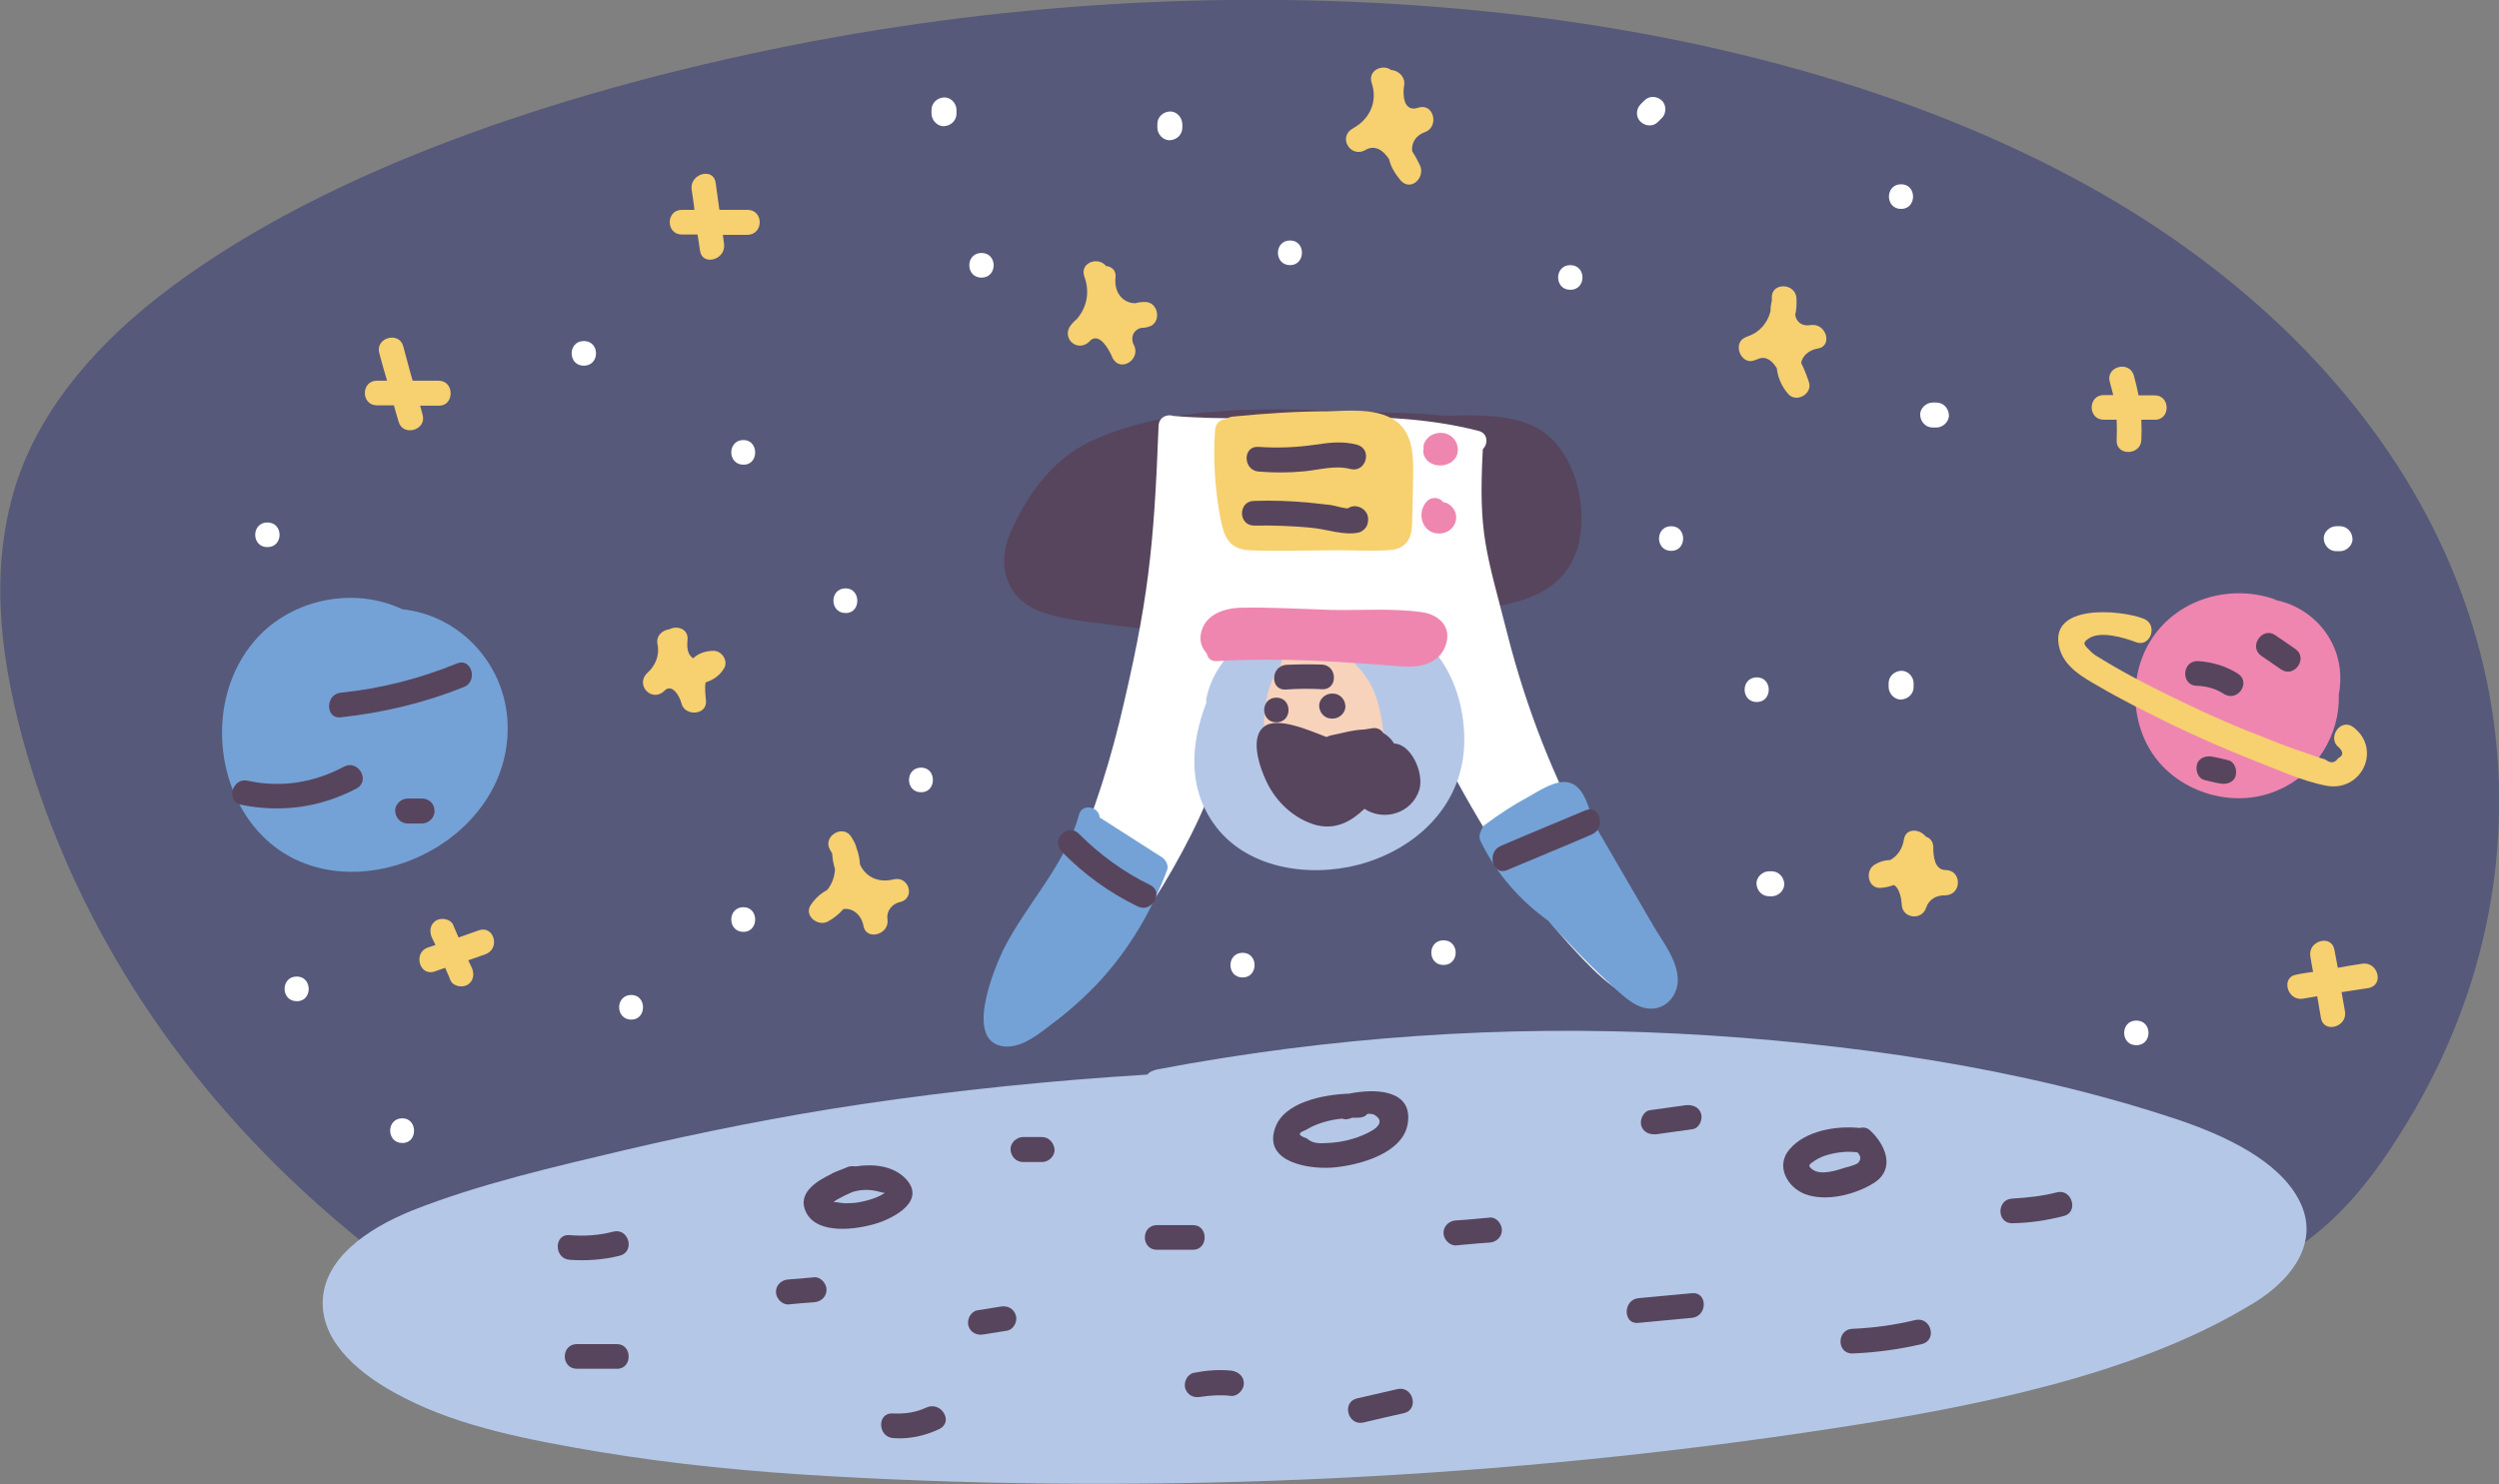 <?xml version="1.0" encoding="utf-8"?>
<!-- Generator: Adobe Illustrator 23.0.2, SVG Export Plug-In . SVG Version: 6.00 Build 0)  -->
<svg version="1.1" id="Capa_1" xmlns="http://www.w3.org/2000/svg" xmlns:xlink="http://www.w3.org/1999/xlink" x="0px" y="0px" viewBox="0 0 800 475.2" style="enable-background:new 0 0 800 475.2;" xml:space="preserve">

<rect x="0" y="0" width="800" height="475.2" fill="#808080" stroke="none"/>

<g>
	<path d="M776.6,164.6c-22.2-41.7-60.8-80.1-114.1-108.3c-56-29.7-125-47.4-196.8-53.6c-72.9-6.4-148.1-1.5-218.1,13
		c-70.8,14.6-142,38.9-191.4,75.2c-26.2,19.2-44.9,42-52,67.2c-7.7,27.4-3.6,55.3,4.2,82.6c15.1,51.6,45.4,102.2,93.5,145.1
		c11.8,10.5,24.5,20.5,38.1,29.9c2.1,1.5,4.6,1.9,6.9,1.5c0.8,0.1,1.6,0.4,2.4,0.4c95,6.5,190.1,14.4,285.5,18.1
		c88.4,3.4,182.5,2,265.4-20.4c36.8-9.9,53.9-29.5,68.2-52.3c13.5-21.3,22.5-43.5,27.4-66.3C805.2,252.6,799.1,206.8,776.6,164.6z" style="fill:#56597A;"/>
	<path d="M736.1,384.5c-6.4-12.7-23.7-20.9-39.3-26.1c-49.5-16.5-105.6-24.6-159.4-27.4c-56-2.9-112.2,1.1-166.7,11.4
		c-1.6,0.3-2.8,0.9-3.4,1.7c-30.7,1.9-61.3,5-91.6,9.5c-25.5,3.8-51,8.9-75.8,14.7c-22.8,5.4-46.7,10.9-67.9,19.3
		c-15.1,6.1-28.7,15.9-28.7,29.7c0,13.1,12.4,23.4,26.1,30.3c18.1,9.4,40.6,13.6,61.8,17.2c24.5,4.1,49.4,6.5,74.4,7.9
		c106.8,6.1,217,0.7,321.8-15.4c44.9-6.9,95.2-16.9,131.8-38.7C733.4,410.7,743,398,736.1,384.5z" style="fill:#B4C7E7;"/>
	<path d="M228.3,208.4c-2.8,0.1-4.8,0.9-6.4,2.4c-0.1-0.1-0.4-0.3-0.5-0.4c-1.5-1.3-1.5-3.7-1.3-5.6
		c0.3-3.4-3.3-4.6-5.8-3.3c-2.3,0.3-4.4,2.1-3.8,4.9c0.7,3.7-0.8,7-3.6,9.4c-3.3,3.8,1.7,9,5.6,5.6c2.6-3,5.2,1.7,5.7,4
		c1.2,4.1,8.3,3.6,7.8-1.1c-0.1-1.2-0.5-4-0.1-5.8c2.3-0.7,4.4-2.1,5.7-4.2C233.4,211.9,231.2,208.3,228.3,208.4z" style="fill:#F7D06F;"/>
	<path d="M622.9,278.6c-3.7,0-4-4.6-4-7.3c0-1.9-1.1-3-2.4-3.4c-1.9-2.5-6.4-2.9-7,0.9c-0.4,2.8-2,5.3-4.4,6.6
		c-1.7,0-3.4,0.5-5,1.5c-3.2,1.9-2.1,7.8,2,7.4c1.5-0.1,2.8-0.4,4.1-0.9c1.9,0.8,2.5,4.5,2.6,6.2c0.1,4.5,6.4,5.3,7.8,1.1
		c0.9-2.8,3.4-4.1,6.2-4C628.1,286.5,628.1,278.7,622.9,278.6z" style="fill:#F7D06F;"/>
	<path d="M579.6,104.1c-2.8,0.5-4.6-1.1-4.9-3.3c0.4-1.7,0.5-3.4,0.4-5.3c-0.3-5-8.2-5.2-7.9,0c0,0.4,0,0.7,0,0.9l0,0
		c-0.3,1.1-0.4,2.1-0.4,3.2c-0.9,3.7-3.4,6.8-7.3,8.1l0,0c-0.3,0.1-0.7,0.3-0.9,0.4c-4.1,1.9-1.2,8.9,3,7.3c0.4-0.1,0.7-0.3,1.1-0.4
		c2.6-1.2,4.6,0.5,6.1,2.9c0.3,2.9,1.5,5.8,3.7,8.3c2.6,2.9,7.8-0.1,6.6-3.8c-0.7-2.1-1.5-4.2-2.5-6.2c0.4-2.3,2.5-4.1,5.3-4.6
		C586.8,110.9,584.7,103.3,579.6,104.1z" style="fill:#F7D06F;"/>
	<path d="M454,34.5c-4.8,1.6-5-4.4-4.5-7.1c0.5-2.9-2-4.9-4.2-5c-2.6-2-7.5,0.1-6.2,4.1c1.9,5.6-0.3,11-5,14
		c-0.4,0.3-0.9,0.5-1.3,0.8c-4.4,2.8-0.5,9.1,4,6.9c3.3-2.1,6-0.1,7.9,2.8c0.5,2.4,1.9,4.6,3.7,6.8c3.3,3.6,7.9-0.9,6.2-4.8
		c-0.7-1.5-1.5-3-2.5-4.5c-0.4-2.6,1.1-5.2,4.1-6.2C460.9,40.5,458.9,32.8,454,34.5z" style="fill:#F7D06F;"/>
	<path d="M366.5,96.7c-1.1,0-2.1,0.1-3,0.4c-4.2,0-6.9-3.6-6.4-8.2c0.3-2.3-1.3-3.6-3-3.7c-2.5-3.2-8.5-1.1-7,3.3
		c1.9,5,0.8,10.1-2.5,13.8c-0.7,0.5-1.2,1.1-1.7,1.7c-3.3,4,1.7,8.9,5.6,5.6c0.3-0.3,0.5-0.5,0.8-0.8c2.8-1.9,5.4,2.6,6.6,5.2
		c0.1,0.3,0.1,0.4,0.3,0.7c2.5,4.6,8.9,0.5,6.9-4c-0.1-0.1-0.1-0.4-0.3-0.5c-0.9-2.4,0.1-4.5,2.4-5.2c0.9,0,1.7-0.1,2.6-0.4
		C371.9,103.5,371,96.6,366.5,96.7z" style="fill:#F7D06F;"/>
	<path d="M286,281.6c-4.8,1.2-8.9-0.8-10.7-4.8c-0.1-1.7-0.4-3.4-1.1-5.2c-0.1-0.5-0.3-1.1-0.5-1.5
		c-0.3-0.7-0.7-1.3-1.1-2c-2.5-4.4-9.4-0.4-6.9,4c0.3,0.4,0.4,0.8,0.7,1.2c0.1,1.7,0.4,3.4,0.9,5c-0.1,2.4-0.9,4.6-2.4,6.6
		c-2,1.1-3.8,2.6-5.3,4.8c-2.4,3.4,2.1,7.1,5.4,5.4c2-1.1,3.6-2.4,5-4c2.9-0.5,5.8,1.9,6.4,5.3c0.8,5,8.5,2.9,7.7-2.1
		c-0.4-2.6,1.5-4.8,3.8-5.4C293.2,287.9,291.1,280.3,286,281.6z" style="fill:#F7D06F;"/>
	<path d="M238,140.9c-5.2,0-5.2,7.9,0,7.9C243,148.9,243,140.9,238,140.9z" style="fill:#FFFFFF;"/>
	<path d="M270.7,188.4c-5.2,0-5.2,7.9,0,7.9C275.7,196.4,275.7,188.4,270.7,188.4z" style="fill:#FFFFFF;"/>
	<path d="M238,290.5c-5.2,0-5.2,7.9,0,7.9C243,298.4,243,290.5,238,290.5z" style="fill:#FFFFFF;"/>
	<path d="M294.9,245.8c-5.2,0-5.2,7.9,0,7.9C299.9,253.7,299.9,245.8,294.9,245.8z" style="fill:#FFFFFF;"/>
	<path d="M462.1,301.1c-5.2,0-5.2,7.9,0,7.9S467.3,301.1,462.1,301.1z" style="fill:#FFFFFF;"/>
	<path d="M608.6,214.8c-2.1,0.1-4,1.7-4,4v1.2c0,2.1,1.9,4.1,4,4c2.1-0.1,4-1.7,4-4v-1.2
		C612.6,216.6,610.7,214.7,608.6,214.8z" style="fill:#FFFFFF;"/>
	<path d="M562.4,216.9c-5.2,0-5.2,7.9,0,7.9C567.5,224.8,567.5,216.9,562.4,216.9z" style="fill:#FFFFFF;"/>
	<path d="M535,168.5c-5.2,0-5.2,7.9,0,7.9C540.1,176.4,540.1,168.5,535,168.5z" style="fill:#FFFFFF;"/>
	<path d="M502.7,84.9c-5.2,0-5.2,7.9,0,7.9S507.9,84.9,502.7,84.9z" style="fill:#FFFFFF;"/>
	<path d="M413,77c-5.2,0-5.2,7.9,0,7.9C418,84.9,418.1,77,413,77z" style="fill:#FFFFFF;"/>
	<path d="M374.5,35.7c-2.1,0.1-4,1.7-4,4v1.2c0,2.1,1.9,4.1,4,4c2.1-0.1,4-1.7,4-4v-1.2
		C378.4,37.5,376.6,35.6,374.5,35.7z" style="fill:#FFFFFF;"/>
	<path d="M314.2,81c-5.2,0-5.2,7.9,0,7.9C319.4,88.9,319.4,81,314.2,81z" style="fill:#FFFFFF;"/>
	<path d="M397.8,305.1c-5.2,0-5.2,7.9,0,7.9C402.9,313,402.9,305.1,397.8,305.1z" style="fill:#FFFFFF;"/>
	<path d="M598.8,362.1c-1.1-1.1-2.4-1.2-3.4-0.9h-0.1c-7.3-0.8-17.3,0.8-22.4,6.8c-4.6,5.3-0.8,12.2,5,14.4
		c6.8,2.5,16.1,0.1,22-3.6C606.9,374.3,603.6,366.6,598.8,362.1z M594.9,372.3c-0.8,0.8-3.3,1.3-4.2,1.6c-2.8,0.9-7.7,2.5-10.3,0.7
		c-1.9-1.3-1.3-1.7,0.5-2.9c1.3-0.9,2.8-1.5,4.2-1.9c3.2-0.9,6.4-1.2,9.5-0.8C595.5,369.9,596,371,594.9,372.3z" style="fill:#57455D;"/>
	<path d="M544.6,356.7c-0.7-2.3-2.8-3-4.9-2.8c-3.8,0.5-7.7,1.1-11.5,1.6c-2.1,0.3-3.3,3-2.8,4.9c0.7,2.3,2.8,3,4.9,2.8
		c3.8-0.5,7.7-1.1,11.5-1.6C543.9,361.3,545.1,358.7,544.6,356.7z" style="fill:#57455D;"/>
	<path d="M447.4,444.8l-13,3c-5,1.2-2.9,8.9,2.1,7.7c4.4-1.1,8.7-2,13-3C454.4,451.3,452.3,443.7,447.4,444.8z" style="fill:#57455D;"/>
	<path d="M325.2,421.2c-0.7-2.3-2.8-3.2-4.9-2.8c-2.5,0.4-5,0.8-7.5,1.2c-2.1,0.4-3.3,3-2.8,4.9
		c0.7,2.3,2.8,3.2,4.9,2.8c2.5-0.4,5-0.8,7.5-1.2C324.6,425.7,325.8,423,325.2,421.2z" style="fill:#57455D;"/>
	<path d="M290,377.5c-4-4.2-10.3-4.9-16.1-4c-0.7-0.1-1.5-0.1-2.3,0.1c-0.9,0.4-2,0.8-3,1.2c-0.7,0.3-1.3,0.5-1.9,0.8
		c-0.1,0.1-0.4,0.1-0.5,0.3c-5.3,2.5-11,6.4-8.2,12.2c3.6,7.5,16.5,5.6,22.8,3.6C286.4,389.9,296.5,384.5,290,377.5z M281.9,382.8
		c-1.7,0.9-4,1.6-6,2c-1.7,0.4-3.4,0.5-5.3,0.5c-1.2,0-2.6-0.4-3.8-0.4c0.4-0.3,0.8-0.5,1.2-0.8c1.6-0.9,3.2-1.7,4.9-2.4
		c2.9-0.9,5.8-0.9,8.9,0C283.4,382.2,283.9,381.6,281.9,382.8z" style="fill:#57455D;"/>
	<path d="M333.6,364.1h-6.1c-2.1,0-4.1,1.9-4,4c0.1,2.1,1.7,4,4,4h6.1c2.1,0,4.1-1.9,4-4
		C337.4,366,335.8,364.1,333.6,364.1z" style="fill:#57455D;"/>
	<path d="M541.6,414.1c-5.7,0.5-11.4,1.1-17.1,1.6c-5,0.5-5,8.5,0,7.9c5.7-0.5,11.4-1.1,17.1-1.6
		C546.7,421.5,546.7,413.6,541.6,414.1z" style="fill:#57455D;"/>
	<path d="M394.2,438.9c-4.1-0.4-7.9-0.1-12,0.7c-2.1,0.4-3.3,2.9-2.8,4.9c0.7,2.3,2.8,3.2,4.9,2.8
		c3.3-0.5,6.6-0.7,9.9-0.3c2.1,0.1,4-2,4-4C398.2,440.6,396.3,439.2,394.2,438.9z" style="fill:#57455D;"/>
	<path d="M260.6,409c-2.8,0.3-5.4,0.5-8.2,0.7c-2.1,0.1-4,1.7-4,4c0,2,1.9,4.1,4,4c2.8-0.3,5.4-0.5,8.2-0.7
		c2.1-0.1,4-1.7,4-4C264.6,411,262.7,408.8,260.6,409z" style="fill:#57455D;"/>
	<g>
		<path d="M162.4,230c-1.5-18.5-16-33.1-33.6-34.9c-15.4-7.3-35.1-3.4-46.6,9.3c-13.4,14.8-14.4,38-4.6,54.9
			C100.9,299,165.7,274,162.4,230z" style="fill:#74A2D6;"/>
		<path d="M110.1,245.5c-9.7,5.2-20.3,6.8-30.8,4.5c-5-1.1-7.1,6.6-2.1,7.7c12.8,2.6,25.4,0.9,37.1-5.3
			C118.6,249.9,114.6,243.1,110.1,245.5z" style="fill:#57455D;"/>
		<path d="M146.4,212.4c-12,4.9-24.4,8.1-37.3,9.4c-5,0.5-5,8.5,0,7.9c13.6-1.5,26.7-4.6,39.4-9.7
			C153.1,218.2,151,210.6,146.4,212.4z" style="fill:#57455D;"/>
		<path d="M135.1,255.7h-4.6c-2.1,0-4.1,1.9-4,4s1.7,4,4,4h4.6c2.1,0,4.1-1.9,4-4C139.1,257.4,137.4,255.7,135.1,255.7z
			" style="fill:#57455D;"/>
	</g>
	<g>
		<path d="M748.7,222.5c1.1-5.7,0.5-11.5-2.3-16.9c-3.6-7-10.3-11.9-17.7-13.4c-0.1-0.1-0.4-0.1-0.5-0.3
			c-13.8-4.8-29.8-0.5-38.5,11.4c-8.5,11.6-8.1,28.9,0.9,40.1s25.8,15.5,38.9,9.5C741.3,247.9,749.2,235.2,748.7,222.5z" style="fill:#EF86B0;"/>
		<path d="M753.3,232.8c-4.1-3-8.5,3.6-4.5,6.6c1.5,1.5,1.3,2.6-0.3,3.4c-1.1,1.6-2.4,1.7-4.1,0.4
			c-2.4-0.7-4.8-1.6-7.1-2.4c-4-1.3-7.9-2.8-11.8-4.4c-9-3.4-17.9-7.3-26.6-11.5c-8.7-4.2-17.5-8.6-25.7-13.6
			c-1.3-0.8-2.9-1.6-4-2.8c-2-2-2.9-2.6-0.3-4.2c3.8-2.3,11.1-0.1,14.8,1.3c4.8,1.9,7.3-5.7,2.5-7.5c-7.5-2.9-30.7-4.9-26.9,9.5
			c1.6,6,7.5,9.3,12.6,12.2c7.5,4.4,15.4,8.3,23.3,12.2c8.3,4,16.8,7.7,25.3,11.1c7.8,3,16,6.9,24.2,8.5
			C756.1,253.7,762.6,239.8,753.3,232.8z" style="fill:#F7D06F;"/>
		<path d="M734.8,207.8l-6.4-4.4c-4.2-2.9-8.7,3.7-4.5,6.6l6.4,4.4C734.5,217.2,739,210.7,734.8,207.8z" style="fill:#57455D;"/>
		<path d="M716.4,215.7c-3.8-2.4-8.1-3.7-12.7-4c-5.2-0.3-5.7,7.7-0.5,7.9c3.2,0.1,6.1,0.9,8.7,2.6
			C716.4,225,720.7,218.4,716.4,215.7z" style="fill:#57455D;"/>
		<path d="M715.7,248.4c0.5-1.9-0.3-4.5-2.5-5c-1.6-0.4-3.3-0.8-4.9-1.1c-2-0.4-4.4,0.3-5,2.5c-0.5,1.9,0.3,4.5,2.5,5
			c1.6,0.4,3.3,0.8,4.9,1.1C712.8,251.3,715.2,250.5,715.7,248.4z" style="fill:#57455D;"/>
	</g>
	<path d="M756.2,308.6c-2.6,0.4-5.2,0.8-7.8,1.3c-0.4-2-0.7-3.8-1.1-5.8c-0.9-5-8.5-2.9-7.7,2.1c0.3,1.7,0.5,3.3,0.9,5
		c-1.9,0.3-3.6,0.5-5.4,0.9c-5,0.8-2.9,8.5,2.1,7.7c1.6-0.3,3-0.5,4.6-0.8l1.2,7c0.9,5,8.5,2.9,7.7-2.1c-0.4-2.1-0.7-4.1-1.1-6.2
		c2.9-0.4,5.7-0.9,8.6-1.3C763.4,315.4,761.2,307.8,756.2,308.6z" style="fill:#F7D06F;"/>
	<path d="M140.4,121.9h-8.3c-1.1-3.7-2-7.4-3-11c-1.3-4.9-9-2.8-7.7,2.1c0.8,2.9,1.6,6,2.5,8.9h-3.2
		c-5.2,0-5.2,7.9,0,7.9h5.4c0.5,1.7,0.9,3.4,1.5,5.2c1.3,4.9,9,2.8,7.7-2.1c-0.3-1.1-0.5-2-0.8-3h6.2
		C145.5,129.8,145.5,121.9,140.4,121.9z" style="fill:#F7D06F;"/>
	<path d="M153.3,297.9c-2.1,0.8-4.4,1.5-6.5,2.3c-0.5-1.3-1.2-2.6-1.7-4c-0.9-2-3.7-2.4-5.4-1.5c-2,1.2-2.3,3.4-1.5,5.4
		c0.4,0.8,0.8,1.7,1.2,2.5c-0.8,0.3-1.6,0.5-2.4,0.8c-4.8,1.6-2.8,9.3,2.1,7.7c1.2-0.4,2.3-0.8,3.4-1.2c0.5,1.3,1.2,2.6,1.7,4
		c0.9,2,3.7,2.4,5.4,1.5c2-1.2,2.3-3.4,1.5-5.4c-0.4-0.8-0.8-1.7-1.2-2.5c1.9-0.7,3.6-1.2,5.4-1.9
		C160.3,303.9,158.2,296.2,153.3,297.9z" style="fill:#F7D06F;"/>
	<path d="M658.5,381.8c-4.6,1.2-9.4,1.7-14.2,2c-5.2,0.1-5.2,8.1,0,7.9c5.4-0.1,10.9-0.9,16.3-2.3
		C665.5,388.3,663.4,380.6,658.5,381.8z" style="fill:#57455D;"/>
	<path d="M613.1,422.7c-6.6,1.6-13.2,2.5-20,2.8c-5.2,0.1-5.2,8.1,0,7.9c7.4-0.3,14.8-1.3,22.1-3
		C620.3,429.2,618.2,421.5,613.1,422.7z" style="fill:#57455D;"/>
	<path d="M296.6,450.7c-3.4,1.6-7,2.1-10.7,1.9c-5.2-0.4-5,7.5,0,7.9c5.2,0.4,10.1-0.7,14.8-2.9
		C305.4,455.3,301.3,448.6,296.6,450.7z" style="fill:#57455D;"/>
	<path d="M197.5,430.4h-12.8c-5.2,0-5.2,7.9,0,7.9h12.8C202.5,438.4,202.5,430.4,197.5,430.4z" style="fill:#57455D;"/>
	<path d="M196.3,394.4c-4.6,1.2-9.3,1.5-14,1.1c-5-0.4-5,7.5,0,7.9c5.4,0.4,10.9,0,16.1-1.3
		C203.4,400.8,201.3,393.1,196.3,394.4z" style="fill:#57455D;"/>
	<path d="M689.8,126.6h-5.2c-0.4-2.1-0.9-4.2-1.5-6.4c-1.5-4.9-9.1-2.8-7.7,2.1c0.4,1.5,0.8,2.9,1.1,4.2h-3
		c-5.2,0-5.2,7.9,0,7.9h4.1c0.1,2.1,0.1,4.4,0,6.5c-0.3,5.2,7.7,5,7.9,0c0.1-2.1,0.1-4.4,0-6.5h4.2
		C694.9,134.6,694.9,126.6,689.8,126.6z" style="fill:#F7D06F;"/>
	<path d="M239.3,67.2h-9c-0.4-2.9-0.8-5.8-1.2-8.7c-0.7-5-8.3-2.9-7.7,2.1c0.3,2.3,0.7,4.4,0.9,6.6h-4
		c-5.2,0-5.2,7.9,0,7.9h5c0.3,1.7,0.5,3.4,0.8,5.2c0.7,5,8.3,2.9,7.7-2.1c-0.1-1.1-0.3-2-0.4-3h7.9
		C244.5,75.1,244.5,67.2,239.3,67.2z" style="fill:#F7D06F;"/>
	<path d="M186.9,109.2c-5.2,0-5.2,7.9,0,7.9C192.1,117.1,192.1,109.2,186.9,109.2z" style="fill:#FFFFFF;"/>
	<path d="M85.6,167.3c-5.2,0-5.2,7.9,0,7.9S90.8,167.3,85.6,167.3z" style="fill:#FFFFFF;"/>
	<path d="M202.1,318.6c-5.2,0-5.2,7.9,0,7.9C207.1,326.5,207.1,318.6,202.1,318.6z" style="fill:#FFFFFF;"/>
	<path d="M128.8,358.1c-5.2,0-5.2,7.9,0,7.9C133.8,366.1,133.8,358.1,128.8,358.1z" style="fill:#FFFFFF;"/>
	<path d="M95,312.7c-5.2,0-5.2,7.9,0,7.9C100.1,320.7,100.1,312.7,95,312.7z" style="fill:#FFFFFF;"/>
	<path d="M302.2,31.2c-2.1,0.1-4,1.7-4,4v1.2c0,2.1,1.9,4.1,4,4s4-1.7,4-4v-1.2C306.2,33,304.3,31.1,302.2,31.2z" style="fill:#FFFFFF;"/>
	<path d="M532,32.2c-1.6-1.5-4.1-1.6-5.6,0c-0.4,0.4-0.8,0.8-1.2,1.2c-1.5,1.5-1.6,4.1,0,5.6c1.6,1.5,4.1,1.6,5.6,0
		l1.2-1.2C533.4,36.5,533.6,33.7,532,32.2z" style="fill:#FFFFFF;"/>
	<path d="M619.9,128.9h-1.2c-2.1,0-4.1,1.9-4,4c0.1,2.1,1.7,4,4,4h1.2c2.1,0,4.1-1.9,4-4
		C623.8,130.7,622.1,128.9,619.9,128.9z" style="fill:#FFFFFF;"/>
	<path d="M749.1,168.5h-1.2c-2.1,0-4.1,1.9-4,4s1.7,4,4,4h1.2c2.1,0,4.1-1.9,4-4C753,170.3,751.3,168.5,749.1,168.5z" style="fill:#FFFFFF;"/>
	<path d="M683.9,326.8c-5.2,0-5.2,7.9,0,7.9C689.1,334.7,689.1,326.8,683.9,326.8z" style="fill:#FFFFFF;"/>
	<path d="M488.4,135.4c-8.1-2.9-18-2.4-26.3-2.3l0,0c-4.9-0.5-9.8-0.8-14.4-0.9c-31.8-0.9-69.5-4.6-98.9,9.3
		c-11.8,5.6-20.3,17.2-25.5,29.5c-4.2,9.8-1.3,20.3,9,24.5c6.9,2.8,14.7,3.4,22,4.4c7.8,1.1,15.8,1.9,23.6,2.5
		c17.3,1.2,34.8,1.1,52.2-0.4c18.7-1.6,37.2-4.5,55.3-9.3c14.2-3.7,21.2-13,20.9-27.8C505.9,153,500.5,139.6,488.4,135.4z" style="fill:#57455D;"/>
	<path d="M608.6,59c-5.2,0-5.2,7.9,0,7.9C613.7,66.9,613.7,59,608.6,59z" style="fill:#FFFFFF;"/>
	<path d="M567.2,279h-0.9c-2.1,0-4.1,1.9-4,4s1.7,4,4,4h0.9c2.1,0,4.1-1.9,4-4S569.4,279,567.2,279z" style="fill:#FFFFFF;"/>
	<path d="M529.2,301.4c-7.3-9.8-14-20.1-20-30.8c-11.8-21.2-20.6-43.9-26.6-67.4c-6.8-26.7-9.4-31.9-7.9-59.4
		c1.7-1.6,1.7-5-1.3-5.8c-32-8.3-65.1-2.1-97.7-4.8c-2-0.7-4.6,0.3-4.8,3c-1.5,39.4-3.3,56.7-12.6,95.2
		c-4.4,17.7-10.2,35.2-18.3,51.6c-7.4,15.1-20.6,29.4-22.1,46.6c-0.1,1.7,1.7,3.4,3.3,3.3c15-0.7,25-12.8,33.5-23.8
		c10.2-13.1,19.2-27.1,26.6-41.8s12.4-29.9,18-45.3c1.2-3.4,2.8-7,5.4-9.5c4-3.6,10.5-3.8,15.5-4.1c9-0.5,18,0.3,26.9,2.1
		c-0.1,0.7-0.1,1.5,0.3,2.1c10.9,22.4,21.8,44.7,35.9,65.4c6.6,9.7,13.8,18.9,21.8,27.4c5.3,5.6,16.3,17.5,25.3,14.7
		C540.1,317.1,532.5,305.7,529.2,301.4z" style="fill:#FFFFFF;"/>
	<path d="M439.7,197.2c-12.8-2.5-28.7-0.4-40,7.1c-1.2-0.3-2.5,0.1-3.4,1.5c-0.7,0.9-1.2,1.9-1.9,2.9
		c-4,4-6.9,8.9-8.2,14.8c-0.1,0.5-0.1,0.9,0,1.5c-4.9,12.7-6.1,26.5,2.1,38.4c10.1,14.7,30.4,17.7,46.6,13.5
		c18-4.8,32.7-18.3,33.8-37.6C469.6,219.9,459.6,201,439.7,197.2z" style="fill:#B4C7E7;"/>
	<path d="M446.1,134.3c-6-3.6-14.2-2.8-20.8-2.6c-10.2,0-20.5,0.7-30.7,1.7c-0.8,0.1-1.5,0.4-2,0.8
		c-1.7,0-3.3,1.1-3.6,3.2c-0.7,9.4-0.1,18.8,1.6,28.1c1.2,6.1,2.5,10.3,9.4,10.7c9.4,0.4,18.9,0,28.5,0c5,0,10.3,0.3,15.4,0
		c2.4-0.1,4.5-0.4,6.2-2.3c2.1-2.3,1.9-5.4,2-8.3c0.1-5.2,0.3-10.5,0.3-15.6C452.4,144.1,451.6,137.7,446.1,134.3z" style="fill:#F7D06F;"/>
	<path d="M463.7,161.4c-0.5-0.4-1.2-0.5-1.9-0.7c0-0.1-0.1-0.1-0.1-0.3c-1.3-1.2-3.4-1.3-4.8,0
		c-2.3,2.4-2.5,6.1-0.4,8.6c2,2.4,6,2.4,8.1,0.3C467,167,466.6,163.2,463.7,161.4z" style="fill:#EF86B0;"/>
	<path d="M462.4,138.7c-2.9-0.5-5.6,0.8-6.6,3.6c-0.1,0.4-0.1,0.9-0.1,1.5c-0.1,0.5-0.1,0.9,0,1.5
		c1.6,5.7,11,4.6,11-1.3C466.7,141.2,464.7,139.2,462.4,138.7z" style="fill:#EF86B0;"/>
	<path d="M372.1,274.6c-6.6-4.2-13.4-8.6-20-12.8H352c0-3.4-5.6-4.8-6.6-0.9c-4.4,16.3-16.7,28.3-24.2,43.2
		c-3,6.2-12.8,29.8,0.4,31c5.8,0.5,11.6-4.5,15.9-7.8c5.3-4,10.3-8.5,14.8-13.4c9.4-10.3,16.5-22.4,21.4-35.5
		C374.1,277,373.1,275.3,372.1,274.6z" style="fill:#74A2D6;"/>
	<path d="M529.2,296.3c-6.5-11.1-12.8-22.1-19.3-33.2c-1.5-6-3.6-13.1-9.7-12.7c-3.7,0.3-7.8,3-11,4.8
		c-4.8,2.6-9.4,5.6-13.8,8.9c-0.7,0.5-1.1,1.2-1.3,2c-0.5,0.9-0.7,2.1-0.1,3.3c5,10.3,12.4,18.8,21.7,25.5c0,0,0.1,0,0.1,0.1
		c1.7,2,3.4,4,5.3,5.8c4.9,5.3,9.9,10.2,15.2,15.1c3.7,3.3,8.1,7.8,13.5,7c4.4-0.7,7.1-4.6,7.3-8.7
		C537.3,307.7,532.2,301.5,529.2,296.3z" style="fill:#74A2D6;"/>
	<path d="M440.2,222.3c-4.2-11.3-17.2-20.1-28.6-12.4c-1.2,0.8-1.6,2-1.5,3c-6.5,8.1-6.4,23.8-3.8,32
		c3,10.1,16.3,24.2,27.7,16.4C445.1,253.7,444.4,233.5,440.2,222.3z" style="fill:#F7D3BC;"/>
	<path d="M446.3,238.1c-0.8-1.3-1.9-2.5-3.4-3.3c-0.7-1.1-2-1.9-3.6-1.6c-0.9,0.1-1.7,0.3-2.6,0.4
		c-3.7,0.1-7.5,1.3-10.7,1.9c-0.5,0.1-0.9,0.3-1.3,0.5c-0.1,0-0.1-0.1-0.3-0.1c-4.4-1.6-15.8-6.9-20-3c-4.4,3.8-0.9,13.4,1.1,17.5
		c3,6.4,8.9,11.9,15.8,13.8c6.4,1.6,11.3-1.2,15.5-5.2c6.2,4.1,15.2,1.5,17.6-6.2C455.9,247.2,451.6,238.2,446.3,238.1z" style="fill:#57455D;"/>
	<path d="M455.1,196c-9.4-1.3-19.5-0.5-29-0.7c-9.5-0.3-19.2-0.9-28.7-0.7c-5.4,0.1-11.9,2.1-13,8.5
		c-0.4,2.4,0.4,4.5,1.9,6.1c0.3,1.5,1.3,2.6,3.2,2.5c20-1.2,39.3,0.1,59.2,1.7c5.6,0.4,11.8-0.7,14-6.5
		C465,200.9,460.8,196.8,455.1,196z" style="fill:#EF86B0;"/>
	<path d="M507.5,259.5c-9,3.8-18.1,7.5-27.1,11.4c-4.6,2-2.6,9.7,2.1,7.7c9-3.8,18.1-7.5,27.1-11.4
		C514.2,265.2,512.3,257.5,507.5,259.5z" style="fill:#57455D;"/>
	<path d="M368.2,283.4c-8.6-4.2-16.1-9.7-22.8-16.4c-3.6-3.7-9.1,2-5.6,5.6c7.1,7.3,15.2,13.2,24.5,17.7
		C368.8,292.4,372.7,285.5,368.2,283.4z" style="fill:#57455D;"/>
	<path d="M408.6,223.4c-5.2,0-5.2,7.9,0,7.9C413.8,231.3,413.8,223.4,408.6,223.4z" style="fill:#57455D;"/>
	<path d="M426.7,222.1h-0.4c-2.1,0-4.1,1.9-4,4s1.7,4,4,4h0.4c2.1,0,4.1-1.9,4-4C430.6,223.9,428.9,222.1,426.7,222.1z" style="fill:#57455D;"/>
	<path d="M423.2,212.8c-3.8-0.1-7.7-0.1-11.5,0.1c-5,0.4-5.2,8.3,0,7.9c3.8-0.3,7.7-0.3,11.5-0.1
		C428.3,221,428.3,213.1,423.2,212.8z" style="fill:#57455D;"/>
	<path d="M431.5,162.8c-1.9-0.1-4.1-0.9-5.6-1.1c-2.4-0.3-4.9-0.5-7.3-0.8c-5.7-0.5-11.4-0.7-17.1-0.5
		c-5.2,0-5.2,7.9,0,7.9c6.1-0.1,12.2,0.1,18.3,0.7c4.8,0.4,10.6,2.6,15.2,1.5c1.2-0.3,2.5-1.5,2.8-2.8l0.1-0.5
		C438.7,163,433.9,160.9,431.5,162.8z" style="fill:#57455D;"/>
	<path d="M434.4,142.4c-4.6-1.2-8.7-0.7-13.4,0c-6.1,0.9-12,1.1-18.1,0.7c-5.2-0.4-5,7.5,0,7.9
		c4.9,0.4,9.8,0.4,14.8-0.1c4.9-0.5,9.8-2,14.7-0.7C437.3,151.4,439.5,143.8,434.4,142.4z" style="fill:#57455D;"/>
	<path d="M431.9,350.2c-8.5,0.3-20.9,2.8-23.7,11c-4,11.4,11.9,13.4,19.2,12.6c7.9-0.8,22-4.5,23.3-14.3
		C452.2,348.6,439.7,348.6,431.9,350.2z M439.6,361.8c-4.2,2.6-9.7,4-14.4,4.2c-2.5,0.1-4.8,0.4-6.9-1.5c-2.8-0.9-2.9-1.7-0.4-2.6
		l2-1.1c3.2-1.5,6.5-2.3,9.8-2.6c0.7,0.3,1.5,0.3,2.3,0c0.3,0,0.5-0.1,0.8-0.3c0.7,0,1.3,0,2,0c1.3,0,2.3-0.4,2.9-1.2
		c0.7-0.1,1.3,0,1.9,0.1C442.8,358.4,441.8,360.4,439.6,361.8z" style="fill:#57455D;"/>
	<path d="M476.8,389.9c-3.6,0.3-7.1,0.7-10.7,0.9c-2.1,0.1-4,1.7-4,4c0,2,1.9,4.1,4,4c3.6-0.3,7.1-0.7,10.7-0.9
		c2.1-0.1,4-1.7,4-4C480.8,391.9,479,389.6,476.8,389.9z" style="fill:#57455D;"/>
	<path d="M381.9,392.3h-11.5c-5.2,0-5.2,7.9,0,7.9h11.5C386.9,400.2,386.9,392.3,381.9,392.3z" style="fill:#57455D;"/>
</g>
</svg>
